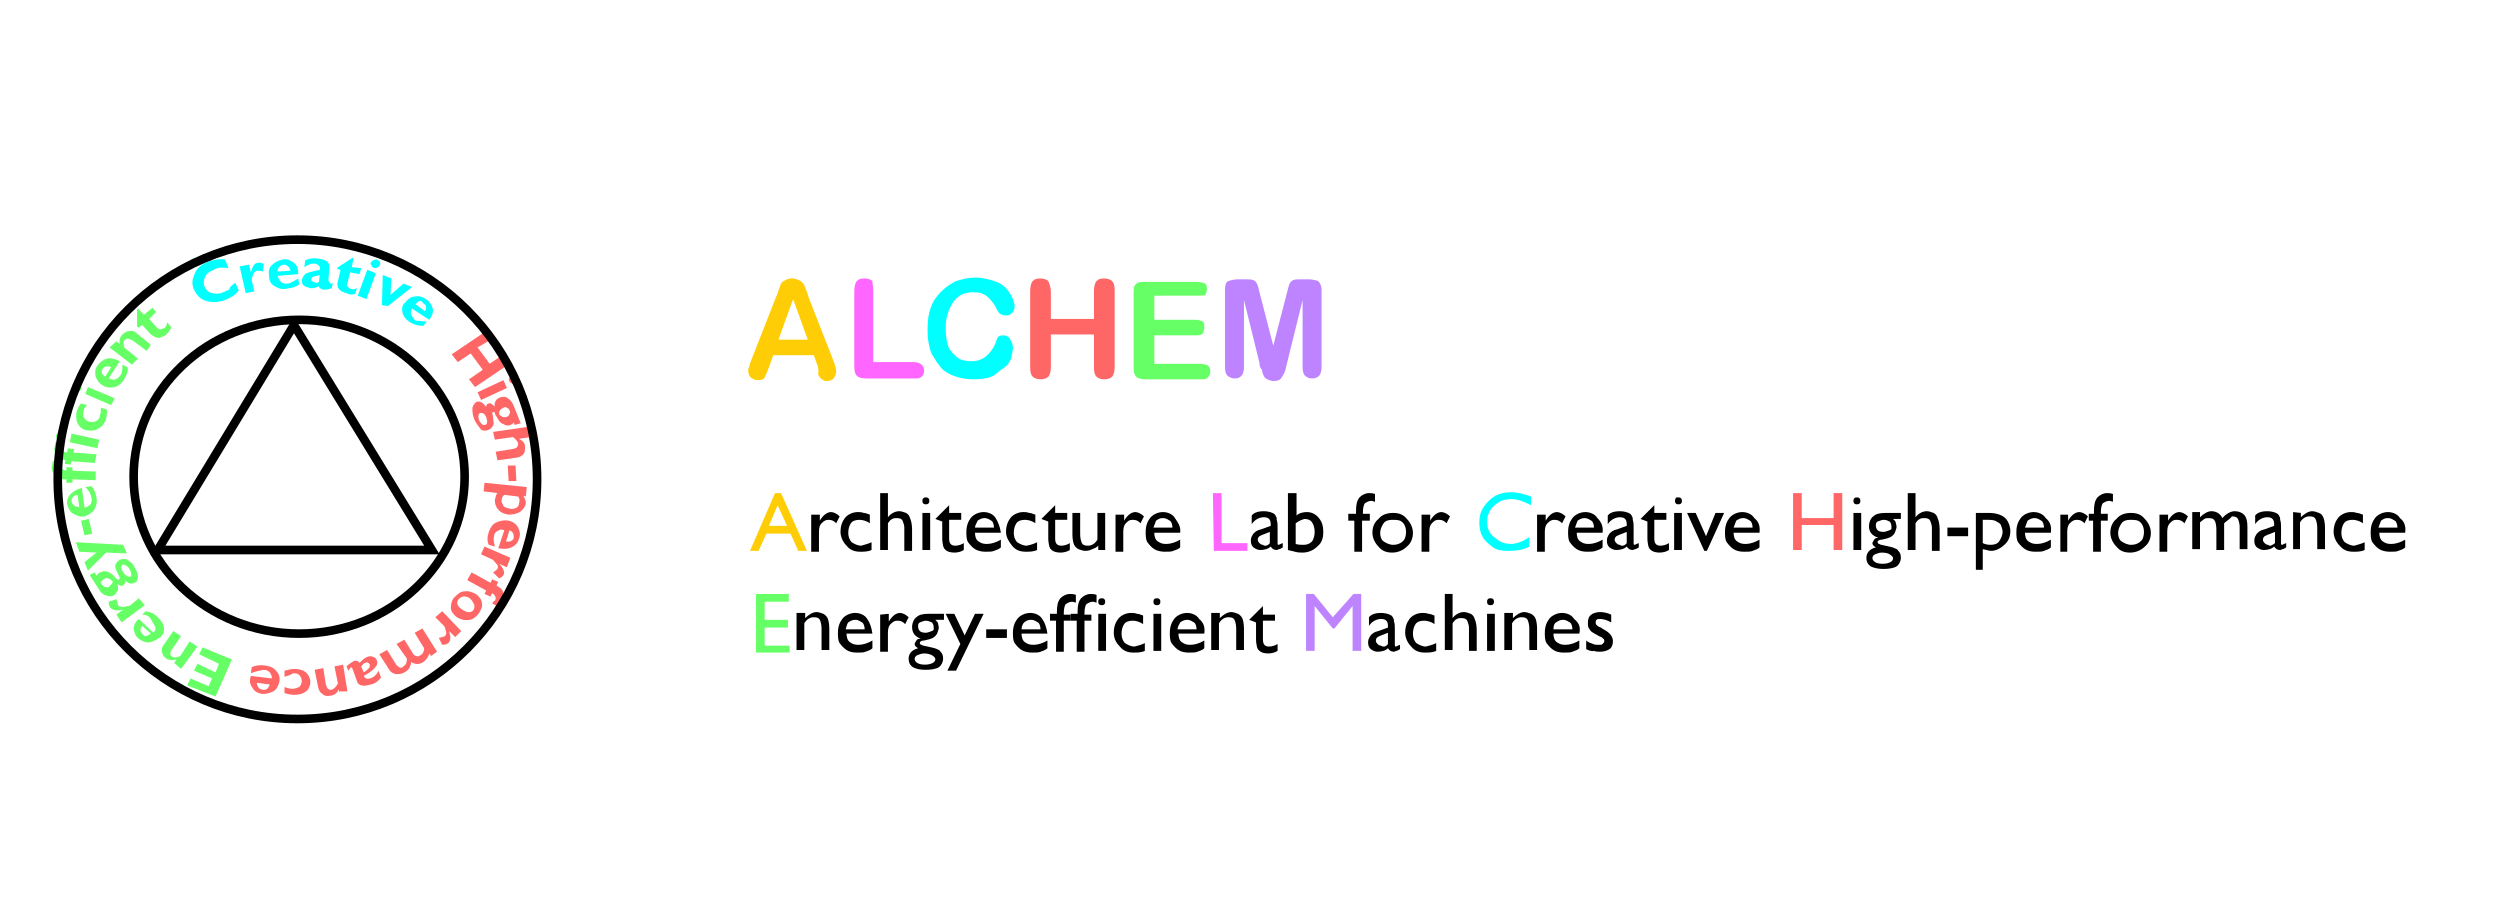 <?xml version="1.0" encoding="utf-8"?>
<!-- Generator: Adobe Illustrator 22.0.1, SVG Export Plug-In . SVG Version: 6.00 Build 0)  -->
<svg version="1.1" id="Layer_1" xmlns="http://www.w3.org/2000/svg" xmlns:xlink="http://www.w3.org/1999/xlink" x="0px" y="0px"
	 viewBox="0 0 290 105" style="enable-background:new 0 0 290 105;" xml:space="preserve">
<style type="text/css">
	.st0{fill:none;}
	.st1{fill:#FFCD05;}
	.st2{fill:#FF66FF;}
	.st3{fill:#00FFFF;}
	.st4{fill:#FF6666;}
	.st5{fill:#66FF66;}
	.st6{fill:#BE84FF;}
	.st7{fill:black;}
	.st8{fill:none;stroke:black;stroke-miterlimit:10;}
</style>
<g>
	<rect x="86.3" y="32.4" class="st0" width="139" height="13.5"/>
	<path class="st1" d="M94.9,42.6l-0.5-1.4h-4.7l-0.5,1.4c-0.2,0.5-0.4,1-0.5,1.2s-0.4,0.3-0.8,0.3c-0.3,0-0.5-0.1-0.8-0.3
		c-0.2-0.2-0.3-0.4-0.3-0.8c0-0.1,0-0.3,0.1-0.4c0-0.2,0.1-0.4,0.2-0.7l2.9-7.4c0.1-0.2,0.2-0.4,0.3-0.8c0.1-0.3,0.2-0.5,0.3-0.8
		c0.1-0.2,0.3-0.3,0.5-0.4c0.2-0.1,0.4-0.2,0.8-0.2c0.3,0,0.5,0.1,0.8,0.2c0.2,0.1,0.4,0.3,0.5,0.4c0.1,0.2,0.2,0.4,0.3,0.7
		c0.1,0.2,0.2,0.5,0.3,0.9l2.9,7.4c0.2,0.5,0.3,1,0.3,1.2s-0.1,0.5-0.3,0.8c-0.2,0.2-0.4,0.3-0.8,0.3c-0.2,0-0.3,0-0.4-0.1
		s-0.2-0.1-0.3-0.2c-0.1-0.1-0.2-0.3-0.3-0.5C95,43,94.9,42.8,94.9,42.6z M90.3,39.4h3.4L92,34.7L90.3,39.4z"/>
	<path class="st2" d="M101.3,33.8V42h4.7c0.3,0,0.7,0.1,0.9,0.3c0.2,0.2,0.3,0.4,0.3,0.7s-0.1,0.5-0.3,0.7c-0.2,0.2-0.4,0.2-0.9,0.2
		h-5.5c-0.5,0-0.9-0.1-1.1-0.3s-0.3-0.5-0.3-1.1v-8.8c0-0.4,0.1-0.9,0.3-1.1c0.2-0.2,0.4-0.3,0.9-0.3c0.3,0,0.7,0.1,0.9,0.3
		C101.2,32.9,101.3,33.3,101.3,33.8z"/>
	<path class="st3" d="M117.5,40.3c0,0.3-0.1,0.8-0.2,1.2s-0.4,0.9-0.9,1.2s-0.9,0.8-1.4,1s-1.3,0.3-2.1,0.3c-0.7,0-1.2-0.1-1.6-0.2
		c-0.4-0.1-1-0.3-1.3-0.5c-0.4-0.2-0.8-0.5-1.1-1c-0.3-0.3-0.5-0.8-0.8-1.2c-0.2-0.4-0.3-0.9-0.4-1.4s-0.1-1.1-0.1-1.6
		c0-0.9,0.1-1.7,0.4-2.5s0.7-1.3,1.2-1.8s1.1-0.9,1.7-1.2c0.7-0.2,1.4-0.4,2.2-0.4c0.9,0,1.7,0.2,2.5,0.5s1.3,0.9,1.6,1.4
		c0.3,0.5,0.5,1.1,0.5,1.5c0,0.2-0.1,0.5-0.3,0.7c-0.2,0.2-0.4,0.3-0.7,0.3c-0.3,0-0.5-0.1-0.7-0.2c-0.1-0.1-0.3-0.3-0.5-0.8
		c-0.3-0.5-0.7-1-1.1-1.3s-0.9-0.4-1.5-0.4c-1,0-1.7,0.3-2.3,1.1c-0.5,0.8-0.9,1.7-0.9,3c0,0.9,0.1,1.6,0.3,2.2
		c0.2,0.5,0.7,1,1.1,1.3s1,0.4,1.6,0.4c0.7,0,1.2-0.2,1.6-0.5s0.8-0.8,1.1-1.4c0.1-0.3,0.2-0.5,0.3-0.8c0.1-0.2,0.3-0.3,0.7-0.3
		c0.3,0,0.5,0.1,0.7,0.3C117.4,39.8,117.5,40,117.5,40.3z"/>
	<path class="st4" d="M121.9,33.8V37h5v-3.3c0-0.4,0.1-0.9,0.3-1.1c0.2-0.2,0.4-0.3,0.9-0.3c0.3,0,0.7,0.1,0.9,0.3s0.3,0.5,0.3,1.1
		v8.9c0,0.4-0.1,0.9-0.3,1.1c-0.2,0.2-0.5,0.3-0.9,0.3s-0.7-0.1-0.9-0.3s-0.3-0.5-0.3-1.1v-3.8h-5v3.8c0,0.4-0.1,0.9-0.3,1.1
		c-0.2,0.2-0.5,0.3-0.9,0.3c-0.3,0-0.7-0.1-0.9-0.3s-0.3-0.5-0.3-1.1v-8.9c0-0.4,0.1-0.9,0.3-1.1c0.2-0.2,0.4-0.3,0.9-0.3
		c0.3,0,0.7,0.1,0.9,0.3C121.7,32.9,121.9,33.3,121.9,33.8z"/>
	<path class="st5" d="M139.1,34.3h-5.2v2.8h4.8c0.3,0,0.7,0.1,0.8,0.2c0.2,0.1,0.2,0.3,0.2,0.7s-0.1,0.4-0.2,0.7
		c-0.2,0.2-0.4,0.2-0.8,0.2h-4.8v3.3h5.3c0.3,0,0.7,0.1,0.9,0.2c0.2,0.1,0.3,0.4,0.3,0.7s-0.1,0.4-0.3,0.7c-0.2,0.2-0.4,0.2-0.9,0.2
		h-6.3c-0.5,0-0.9-0.1-1.1-0.3c-0.2-0.2-0.3-0.5-0.3-1.1V34c0-0.3,0-0.7,0.1-0.8c0.1-0.2,0.2-0.3,0.4-0.4c0.2-0.1,0.4-0.1,0.8-0.1
		h6.1c0.3,0,0.7,0.1,0.9,0.2c0.2,0.2,0.2,0.3,0.2,0.7c0,0.2-0.1,0.4-0.2,0.7C139.8,34.2,139.5,34.3,139.1,34.3z"/>
	<path class="st6" d="M146.1,42.1l-1.8-7.3v7.8c0,0.4-0.1,0.8-0.3,1s-0.4,0.3-0.8,0.3c-0.3,0-0.5-0.1-0.8-0.3
		c-0.2-0.2-0.3-0.5-0.3-1v-9c0-0.5,0.1-0.9,0.4-1c0.3-0.1,0.7-0.2,1.1-0.2h0.8c0.4,0,0.8,0,1,0.1s0.3,0.2,0.4,0.4
		c0.1,0.2,0.2,0.5,0.3,1l1.6,6.2l1.6-6.2c0.1-0.4,0.2-0.8,0.3-1s0.2-0.3,0.4-0.4c0.2-0.1,0.5-0.1,1-0.1h0.8c0.4,0,0.8,0.1,1.1,0.2
		c0.2,0.2,0.4,0.5,0.4,1v9c0,0.4-0.1,0.8-0.3,1s-0.4,0.3-0.8,0.3s-0.5-0.1-0.8-0.3c-0.2-0.2-0.3-0.5-0.3-1v-7.8l-1.8,7.3
		c-0.1,0.4-0.2,0.9-0.3,1.1c-0.1,0.2-0.2,0.4-0.4,0.7c-0.2,0.2-0.4,0.3-0.9,0.3c-0.2,0-0.5-0.1-0.7-0.2c-0.2-0.1-0.3-0.2-0.4-0.4
		c-0.1-0.2-0.2-0.4-0.2-0.7C146.2,42.7,146.1,42.5,146.1,42.1z"/>
</g>
<g>
	<path class="st1" d="M89.9,57.2h0.7l3,6.7h-1l-0.9-2h-2.8l-0.9,2h-1L89.9,57.2z M91.3,61l-1.1-2.4l-1,2.4H91.3z"/>
	<path class="st7" d="M95.1,59.5v1v-0.1c0.4-0.7,0.9-1,1.3-1c0.3,0,0.7,0.2,1,0.5L97,60.7c-0.3-0.3-0.5-0.4-0.9-0.4
		c-0.3,0-0.5,0.1-0.8,0.4c-0.2,0.2-0.3,0.5-0.3,1V64h-0.9v-4.3h1C95.1,59.7,95.1,59.5,95.1,59.5z"/>
	<path class="st7" d="M101.1,62.9v0.9c-0.4,0.2-0.9,0.2-1.3,0.2c-0.7,0-1.2-0.2-1.6-0.7c-0.4-0.4-0.7-1-0.7-1.6
		c0-0.7,0.2-1.2,0.5-1.6c0.3-0.4,0.9-0.7,1.5-0.7c0.2,0,0.4,0,0.7,0.1c0.2,0,0.4,0.1,0.7,0.2v1c-0.4-0.3-0.9-0.4-1.2-0.4
		c-0.4,0-0.8,0.1-1,0.4s-0.3,0.7-0.3,1.1s0.1,0.8,0.4,1.1c0.3,0.2,0.7,0.4,1.1,0.4C100.2,63.2,100.7,63.1,101.1,62.9z"/>
	<path class="st7" d="M102.1,57.2h0.9V60c0.3-0.4,0.8-0.7,1.3-0.7c0.3,0,0.5,0.1,0.8,0.2c0.2,0.1,0.4,0.3,0.5,0.7
		c0.1,0.2,0.2,0.7,0.2,1.2v2.5h-0.9v-2.7c0-0.3-0.1-0.5-0.2-0.8c-0.1-0.2-0.3-0.3-0.7-0.3c-0.2,0-0.3,0-0.5,0.1s-0.3,0.2-0.5,0.5
		v3.1h-0.9C102.1,63.8,102.1,57.2,102.1,57.2z"/>
	<path class="st7" d="M107.4,57.7c0.1,0,0.2,0,0.3,0.1c0.1,0.1,0.1,0.2,0.1,0.3s0,0.2-0.1,0.3s-0.2,0.1-0.3,0.1
		c-0.1,0-0.2,0-0.3-0.1c-0.1-0.1-0.1-0.2-0.1-0.3s0-0.2,0.1-0.3S107.3,57.7,107.4,57.7z M107,59.5h0.9v4.3H107V59.5z"/>
	<path class="st7" d="M108.5,60.2l1.6-1.6v0.9h1.4v0.8h-1.4v2.2c0,0.5,0.2,0.8,0.7,0.8c0.3,0,0.7-0.1,1-0.3v0.8
		c-0.3,0.2-0.7,0.3-1.1,0.3s-0.8-0.1-1-0.3c-0.1-0.1-0.1-0.1-0.2-0.2c0-0.1-0.1-0.2-0.1-0.3s-0.1-0.4-0.1-0.8v-2L108.5,60.2
		L108.5,60.2z"/>
	<path class="st7" d="M116.1,61.8h-3c0,0.4,0.1,0.8,0.4,1s0.5,0.3,1,0.3s1.1-0.2,1.6-0.5v0.9c-0.2,0.2-0.5,0.3-0.8,0.4
		c-0.2,0.1-0.5,0.1-1,0.1c-0.4,0-0.9-0.1-1.2-0.3c-0.3-0.2-0.5-0.4-0.8-0.8c-0.2-0.3-0.2-0.8-0.2-1.2c0-0.7,0.2-1.2,0.5-1.6
		s0.9-0.7,1.5-0.7c0.5,0,1.1,0.2,1.4,0.7S116,61.1,116.1,61.8L116.1,61.8L116.1,61.8z M113.1,61.2h2.2c0-0.3-0.1-0.7-0.3-0.8
		c-0.2-0.1-0.4-0.3-0.8-0.3c-0.3,0-0.5,0.1-0.8,0.3C113.3,60.7,113.1,60.9,113.1,61.2z"/>
	<path class="st7" d="M120.3,62.9v0.9c-0.4,0.2-0.9,0.2-1.3,0.2c-0.7,0-1.2-0.2-1.6-0.7s-0.7-1-0.7-1.6c0-0.7,0.2-1.2,0.5-1.6
		c0.3-0.4,0.9-0.7,1.5-0.7c0.2,0,0.4,0,0.7,0.1c0.2,0,0.4,0.1,0.7,0.2v1c-0.4-0.3-0.9-0.4-1.2-0.4c-0.4,0-0.8,0.1-1,0.4
		s-0.3,0.7-0.3,1.1s0.1,0.8,0.4,1.1c0.3,0.2,0.7,0.4,1.1,0.4C119.6,63.2,119.9,63.1,120.3,62.9z"/>
	<path class="st7" d="M120.8,60.2l1.6-1.6v0.9h1.4v0.8h-1.4v2.2c0,0.5,0.2,0.8,0.7,0.8c0.3,0,0.7-0.1,1-0.3v0.8
		c-0.3,0.2-0.7,0.3-1.1,0.3s-0.8-0.1-1-0.3c-0.1-0.1-0.1-0.1-0.2-0.2c0-0.1-0.1-0.2-0.1-0.3s-0.1-0.4-0.1-0.8v-2L120.8,60.2
		L120.8,60.2z"/>
	<path class="st7" d="M127.4,63.8v-0.5c-0.2,0.2-0.4,0.3-0.7,0.4c-0.2,0.1-0.4,0.2-0.8,0.2c-0.3,0-0.5-0.1-0.8-0.2
		c-0.2-0.1-0.4-0.3-0.5-0.5s-0.2-0.7-0.2-1.2v-2.5h0.9V62c0,0.4,0.1,0.8,0.2,1s0.3,0.3,0.7,0.3s0.8-0.2,1.1-0.7v-3.1h0.9v4.3H127.4z
		"/>
	<path class="st7" d="M130.4,59.5v1v-0.1c0.4-0.7,0.9-1,1.3-1c0.3,0,0.7,0.2,1,0.5l-0.4,0.8c-0.3-0.3-0.5-0.4-0.9-0.4
		s-0.5,0.1-0.8,0.4c-0.2,0.2-0.3,0.5-0.3,1V64h-0.9v-4.3h1L130.4,59.5L130.4,59.5z"/>
	<path class="st7" d="M136.9,61.8h-3c0,0.4,0.1,0.8,0.4,1c0.3,0.2,0.5,0.3,1,0.3s1.1-0.2,1.6-0.5v0.9c-0.2,0.2-0.5,0.3-0.8,0.4
		c-0.2,0.1-0.5,0.1-1,0.1c-0.4,0-0.9-0.1-1.2-0.3s-0.5-0.4-0.8-0.8c-0.2-0.3-0.2-0.8-0.2-1.2c0-0.7,0.2-1.2,0.5-1.6s0.9-0.7,1.5-0.7
		c0.5,0,1.1,0.2,1.4,0.7S137,61,136.9,61.8L136.9,61.8L136.9,61.8z M133.8,61.2h2.2c0-0.3-0.1-0.7-0.3-0.8s-0.4-0.3-0.8-0.3
		s-0.5,0.1-0.8,0.3C134,60.7,133.9,60.9,133.8,61.2z"/>
	<path class="st2" d="M140.7,57.2h1V63h3v0.9h-3.9L140.7,57.2L140.7,57.2z"/>
	<path class="st7" d="M148.2,61.2V63c0,0.1,0,0.2,0.1,0.2s0.2-0.1,0.5-0.2v0.5c-0.2,0.1-0.3,0.2-0.4,0.2s-0.2,0.1-0.3,0.1
		c-0.3,0-0.5-0.1-0.7-0.4c-0.3,0.3-0.8,0.4-1.2,0.4c-0.3,0-0.5-0.1-0.8-0.3c-0.2-0.2-0.3-0.4-0.3-0.8c0-0.3,0.1-0.5,0.3-0.8
		c0.2-0.2,0.4-0.4,0.9-0.5l1.1-0.4v-0.2c0-0.5-0.2-0.8-0.8-0.8c-0.4,0-1,0.2-1.4,0.8v-1c0.3-0.4,0.9-0.5,1.4-0.5
		c0.4,0,0.9,0.1,1.2,0.3c0.1,0.1,0.2,0.2,0.2,0.3c0.1,0.1,0.1,0.2,0.1,0.4C148.2,60.6,148.2,60.9,148.2,61.2z M147.3,63v-1.3
		l-0.5,0.2c-0.3,0.1-0.5,0.2-0.7,0.3c-0.1,0.1-0.2,0.2-0.2,0.4s0.1,0.3,0.2,0.4s0.2,0.2,0.4,0.2C146.7,63.4,147.1,63.3,147.3,63z"/>
	<path class="st7" d="M149.5,57.2h0.9v2.6c0.3-0.3,0.8-0.4,1.2-0.4c0.5,0,1,0.2,1.4,0.7s0.5,1,0.5,1.6c0,0.8-0.2,1.3-0.7,1.7
		c-0.4,0.4-1,0.7-1.7,0.7c-0.3,0-0.5,0-0.9-0.1c-0.3-0.1-0.5-0.1-0.8-0.2v-6.6H149.5z M150.3,60.7v2.4c0.3,0.1,0.7,0.1,0.9,0.1
		c0.4,0,0.7-0.1,1-0.4c0.2-0.3,0.3-0.7,0.3-1.1s-0.1-0.8-0.3-1.1s-0.5-0.4-0.9-0.4C151,60.3,150.7,60.4,150.3,60.7z"/>
	<path class="st7" d="M157.3,59.5v-0.2c0-0.8,0.1-1.2,0.4-1.6c0.3-0.3,0.7-0.5,1.1-0.5c0.2,0,0.4,0,0.7,0.1v0.9
		c-0.1,0-0.3-0.1-0.4-0.1c-0.3,0-0.5,0.1-0.8,0.3c-0.1,0.2-0.2,0.5-0.2,1v0.2h0.8v0.8H158V64h-0.9v-3.6h-0.7v-0.8h0.9V59.5z"/>
	<path class="st7" d="M161.6,59.5c0.7,0,1.2,0.2,1.6,0.7c0.4,0.4,0.7,1,0.7,1.6s-0.2,1.2-0.7,1.6c-0.4,0.4-1,0.7-1.7,0.7
		s-1.2-0.2-1.6-0.7c-0.4-0.4-0.7-1-0.7-1.6s0.2-1.2,0.7-1.6C160.3,59.7,160.9,59.5,161.6,59.5z M161.5,60.3c-0.4,0-0.8,0.1-1,0.4
		c-0.2,0.3-0.4,0.7-0.4,1.1s0.1,0.8,0.4,1c0.3,0.2,0.7,0.4,1.1,0.4c0.4,0,0.8-0.1,1.1-0.4c0.3-0.2,0.4-0.7,0.4-1.1s-0.1-0.8-0.4-1.1
		C162.4,60.3,162,60.3,161.5,60.3z"/>
	<path class="st7" d="M165.9,59.5v1v-0.1c0.4-0.7,0.9-1,1.3-1c0.3,0,0.7,0.2,1,0.5l-0.4,0.8c-0.3-0.3-0.5-0.4-0.9-0.4
		s-0.5,0.1-0.8,0.4c-0.2,0.2-0.3,0.5-0.3,1V64h-0.9v-4.3h1L165.9,59.5L165.9,59.5z"/>
	<path class="st3" d="M177.4,62.3v1.1c-0.7,0.4-1.5,0.5-2.4,0.5c-0.8,0-1.4-0.1-1.8-0.4s-1-0.8-1.2-1.2c-0.3-0.5-0.4-1.1-0.4-1.7
		c0-1,0.3-1.7,1.1-2.5c0.7-0.7,1.5-1,2.6-1c0.7,0,1.5,0.2,2.3,0.5v1c-0.8-0.4-1.5-0.7-2.3-0.7s-1.4,0.2-2,0.8
		c-0.5,0.4-0.8,1.1-0.8,1.8s0.2,1.3,0.8,1.8s1.1,0.8,2,0.8C175.7,63.1,176.6,62.9,177.4,62.3z"/>
	<path class="st7" d="M179.3,59.5v1v-0.1c0.4-0.7,0.9-1,1.3-1c0.3,0,0.7,0.2,1,0.5l-0.4,0.8c-0.3-0.3-0.5-0.4-0.9-0.4
		c-0.3,0-0.5,0.1-0.8,0.4c-0.2,0.2-0.3,0.5-0.3,1V64h-0.9v-4.3h1L179.3,59.5L179.3,59.5z"/>
	<path class="st7" d="M185.9,61.8h-3c0,0.4,0.1,0.8,0.4,1c0.3,0.2,0.5,0.3,1,0.3s1.1-0.2,1.6-0.5v0.9c-0.2,0.2-0.5,0.3-0.8,0.4
		c-0.3,0.1-0.5,0.1-1,0.1s-0.9-0.1-1.2-0.3s-0.5-0.4-0.8-0.8c-0.2-0.3-0.2-0.8-0.2-1.2c0-0.7,0.2-1.2,0.5-1.6
		c0.3-0.4,0.9-0.7,1.5-0.7c0.5,0,1.1,0.2,1.4,0.7C185.7,60.5,186,61,185.9,61.8L185.9,61.8L185.9,61.8z M182.7,61.2h2.2
		c0-0.3-0.1-0.7-0.3-0.8s-0.4-0.3-0.8-0.3c-0.3,0-0.5,0.1-0.8,0.3C182.9,60.7,182.8,60.9,182.7,61.2z"/>
	<path class="st7" d="M189.5,61.2V63c0,0.1,0,0.2,0.1,0.2s0.2-0.1,0.5-0.2v0.5c-0.2,0.1-0.3,0.2-0.4,0.2c-0.1,0-0.2,0.1-0.3,0.1
		c-0.3,0-0.5-0.1-0.7-0.4c-0.3,0.3-0.8,0.4-1.2,0.4c-0.3,0-0.5-0.1-0.8-0.3c-0.2-0.2-0.3-0.4-0.3-0.8c0-0.3,0.1-0.5,0.3-0.8
		c0.2-0.2,0.4-0.4,0.9-0.5l1.1-0.4v-0.2c0-0.5-0.2-0.8-0.8-0.8c-0.4,0-1,0.2-1.4,0.8v-1c0.3-0.4,0.9-0.5,1.4-0.5
		c0.4,0,0.9,0.1,1.2,0.3c0.1,0.1,0.2,0.2,0.2,0.3c0.1,0.1,0.1,0.2,0.1,0.4C189.5,60.6,189.5,60.9,189.5,61.2z M188.7,63v-1.3
		l-0.5,0.2c-0.3,0.1-0.5,0.2-0.7,0.3c-0.1,0.1-0.2,0.2-0.2,0.4s0.1,0.3,0.2,0.4s0.2,0.2,0.4,0.2C188.1,63.4,188.5,63.3,188.7,63z"/>
	<path class="st7" d="M190.3,60.2l1.6-1.6v0.9h1.4v0.8h-1.4v2.2c0,0.5,0.2,0.8,0.7,0.8c0.3,0,0.7-0.1,1-0.3v0.8
		c-0.3,0.2-0.7,0.3-1.1,0.3s-0.8-0.1-1-0.3c-0.1-0.1-0.1-0.1-0.2-0.2c0-0.1-0.1-0.2-0.1-0.3s-0.1-0.4-0.1-0.8v-2L190.3,60.2
		L190.3,60.2z"/>
	<path class="st7" d="M194.7,57.7c0.1,0,0.2,0,0.3,0.1s0.1,0.2,0.1,0.3s0,0.2-0.1,0.3s-0.2,0.1-0.3,0.1s-0.2,0-0.3-0.1
		s-0.1-0.2-0.1-0.3s0-0.2,0.1-0.3C194.3,57.7,194.5,57.7,194.7,57.7z M194.2,59.5h0.9v4.3h-0.9V59.5z"/>
	<path class="st7" d="M199,59.5h1l-2,4.4h-0.3l-2-4.4h1l1.2,2.7L199,59.5z"/>
	<path class="st7" d="M204.1,61.8h-3c0,0.4,0.1,0.8,0.4,1c0.3,0.2,0.5,0.3,1,0.3s1.1-0.2,1.6-0.5v0.9c-0.2,0.2-0.5,0.3-0.8,0.4
		c-0.2,0.1-0.5,0.1-1,0.1s-0.9-0.1-1.2-0.3s-0.5-0.4-0.8-0.8c-0.2-0.3-0.2-0.8-0.2-1.2c0-0.7,0.2-1.2,0.5-1.6s0.9-0.7,1.5-0.7
		c0.5,0,1.1,0.2,1.4,0.7C204,60.5,204.2,61,204.1,61.8L204.1,61.8L204.1,61.8z M201.1,61.2h2.2c0-0.3-0.1-0.7-0.3-0.8
		s-0.4-0.3-0.8-0.3c-0.3,0-0.5,0.1-0.8,0.3C201.3,60.7,201.2,60.9,201.1,61.2z"/>
	<path class="st4" d="M212.7,57.2h1v6.6h-1v-2.9H209v2.9h-1v-6.6h1v2.9h3.7V57.2z"/>
	<path class="st7" d="M215.4,57.7c0.1,0,0.2,0,0.3,0.1s0.1,0.2,0.1,0.3s0,0.2-0.1,0.3s-0.2,0.1-0.3,0.1s-0.2,0-0.3-0.1
		s-0.1-0.2-0.1-0.3s0-0.2,0.1-0.3S215.3,57.7,215.4,57.7z M215,59.5h0.9v4.3H215V59.5z"/>
	<path class="st7" d="M216.8,61c0-0.4,0.2-0.9,0.5-1.1c0.3-0.3,0.8-0.4,1.4-0.4h1.8v0.7h-0.9c0.2,0.2,0.3,0.3,0.3,0.4
		c0,0.1,0.1,0.3,0.1,0.5s-0.1,0.4-0.2,0.7c-0.1,0.2-0.3,0.4-0.5,0.5s-0.5,0.2-1,0.3c-0.3,0-0.5,0.1-0.5,0.3c0,0.1,0.1,0.2,0.2,0.2
		c0.1,0.1,0.3,0.1,0.7,0.2c0.5,0.1,0.9,0.2,1.1,0.3c0.2,0.1,0.3,0.1,0.4,0.3c0.2,0.2,0.3,0.4,0.3,0.8s-0.2,0.8-0.5,1
		s-0.9,0.3-1.5,0.3s-1.1-0.1-1.5-0.3c-0.3-0.2-0.5-0.5-0.5-1s0.3-1,1.1-1.2c-0.3-0.2-0.4-0.3-0.4-0.5c0-0.1,0.1-0.2,0.2-0.4
		c0.1-0.2,0.3-0.2,0.5-0.2C217.1,62.1,216.8,61.7,216.8,61z M218.3,64.1c-0.3,0-0.5,0.1-0.8,0.2c-0.2,0.1-0.3,0.3-0.3,0.4
		c0,0.4,0.4,0.7,1.2,0.7c0.4,0,0.7-0.1,0.9-0.2s0.3-0.3,0.3-0.4c0-0.2-0.1-0.3-0.4-0.5C219.1,64.2,218.7,64.1,218.3,64.1z
		 M218.5,60.3c-0.2,0-0.4,0.1-0.7,0.2c-0.2,0.1-0.2,0.3-0.2,0.5s0.1,0.4,0.2,0.5s0.3,0.2,0.7,0.2c0.2,0,0.4-0.1,0.7-0.2
		s0.2-0.3,0.2-0.5s-0.1-0.4-0.2-0.5C219,60.4,218.8,60.3,218.5,60.3z"/>
	<path class="st7" d="M221.3,57.2h0.9V60c0.3-0.4,0.8-0.7,1.3-0.7c0.3,0,0.5,0.1,0.8,0.2c0.2,0.1,0.4,0.3,0.5,0.7
		c0.1,0.2,0.2,0.7,0.2,1.2v2.5h-0.9v-2.7c0-0.3-0.1-0.5-0.2-0.8c-0.1-0.2-0.3-0.3-0.7-0.3c-0.2,0-0.3,0-0.5,0.1s-0.3,0.2-0.5,0.5
		v3.1h-0.9L221.3,57.2L221.3,57.2z"/>
	<path class="st7" d="M225.9,61.2h2.4v1h-2.4V61.2z"/>
	<path class="st7" d="M229.2,66.1v-6.6h1.5c0.8,0,1.4,0.2,1.8,0.5c0.4,0.3,0.7,1,0.7,1.6s-0.2,1.2-0.7,1.6c-0.4,0.4-1,0.7-1.5,0.7
		c-0.3,0-0.5-0.1-1-0.2v2.4H229.2z M230.7,60.3H230V63c0.2,0.1,0.5,0.2,0.9,0.2s0.8-0.1,1-0.4s0.4-0.7,0.4-1.1
		c0-0.3-0.1-0.5-0.2-0.8c-0.1-0.2-0.3-0.3-0.5-0.4C231.5,60.4,231.2,60.3,230.7,60.3z"/>
	<path class="st7" d="M237.9,61.8h-3c0,0.4,0.1,0.8,0.4,1c0.3,0.2,0.5,0.3,1,0.3s1.1-0.2,1.6-0.5v0.9c-0.2,0.2-0.5,0.3-0.8,0.4
		c-0.2,0.1-0.5,0.1-1,0.1s-0.9-0.1-1.2-0.3s-0.5-0.4-0.8-0.8c-0.2-0.3-0.2-0.8-0.2-1.2c0-0.7,0.2-1.2,0.5-1.6
		c0.3-0.4,0.9-0.7,1.5-0.7c0.5,0,1.1,0.2,1.4,0.7C237.8,60.5,238,61,237.9,61.8L237.9,61.8L237.9,61.8z M234.9,61.2h2.2
		c0-0.3-0.1-0.7-0.3-0.8s-0.4-0.3-0.8-0.3c-0.3,0-0.5,0.1-0.8,0.3C235.1,60.7,235,60.9,234.9,61.2z"/>
	<path class="st7" d="M239.9,59.5v1v-0.1c0.4-0.7,0.9-1,1.3-1c0.3,0,0.7,0.2,1,0.5l-0.4,0.8c-0.3-0.3-0.5-0.4-0.9-0.4
		c-0.3,0-0.5,0.1-0.8,0.4c-0.2,0.2-0.3,0.5-0.3,1V64H239v-4.3h0.9V59.5z"/>
	<path class="st7" d="M242.9,59.5v-0.2c0-0.8,0.1-1.2,0.4-1.6c0.3-0.3,0.7-0.5,1.1-0.5c0.2,0,0.4,0,0.7,0.1v0.9
		c-0.1,0-0.3-0.1-0.4-0.1c-0.3,0-0.5,0.1-0.8,0.3c-0.1,0.2-0.2,0.5-0.2,1v0.2h0.8v0.8h-0.8V64h-0.9v-3.6h-0.5v-0.8h0.6L242.9,59.5
		L242.9,59.5z"/>
	<path class="st7" d="M247.2,59.5c0.7,0,1.2,0.2,1.6,0.7c0.4,0.4,0.7,1,0.7,1.6s-0.2,1.2-0.7,1.6c-0.4,0.4-1,0.7-1.7,0.7
		s-1.2-0.2-1.6-0.7c-0.4-0.4-0.7-1-0.7-1.6s0.2-1.2,0.7-1.6C245.9,59.7,246.5,59.5,247.2,59.5z M247.1,60.3c-0.4,0-0.8,0.1-1,0.4
		c-0.2,0.3-0.4,0.7-0.4,1.1s0.1,0.8,0.4,1c0.3,0.2,0.7,0.4,1.1,0.4c0.4,0,0.8-0.1,1.1-0.4c0.3-0.2,0.4-0.7,0.4-1.1s-0.1-0.8-0.4-1.1
		C248,60.3,247.6,60.3,247.1,60.3z"/>
	<path class="st7" d="M251.5,59.5v1v-0.1c0.4-0.7,0.9-1,1.3-1c0.3,0,0.7,0.2,1,0.5l-0.4,0.8c-0.3-0.3-0.5-0.4-0.9-0.4
		s-0.5,0.1-0.8,0.4c-0.2,0.2-0.3,0.5-0.3,1V64h-0.9v-4.3h1L251.5,59.5L251.5,59.5z"/>
	<path class="st7" d="M258,60.7v3.1h-0.9v-2.4c0-0.4-0.1-0.9-0.2-1c-0.1-0.2-0.3-0.3-0.7-0.3c-0.2,0-0.3,0-0.5,0.1
		c-0.1,0.1-0.3,0.2-0.5,0.4v3.1h-0.9v-4.3h0.9V60c0.4-0.4,0.9-0.7,1.3-0.7c0.5,0,1,0.2,1.3,0.8c0.4-0.5,1-0.8,1.4-0.8
		s0.8,0.1,1.1,0.4c0.3,0.3,0.4,0.8,0.4,1.4v2.6h-0.9v-2.6c0-0.3-0.1-0.7-0.2-0.9s-0.3-0.3-0.7-0.3C258.7,60.2,258.3,60.4,258,60.7z"
		/>
	<path class="st7" d="M264.6,61.2V63c0,0.1,0,0.2,0.1,0.2s0.2-0.1,0.5-0.2v0.5c-0.2,0.1-0.3,0.2-0.4,0.2s-0.2,0.1-0.3,0.1
		c-0.3,0-0.5-0.1-0.7-0.4c-0.3,0.3-0.8,0.4-1.2,0.4c-0.3,0-0.5-0.1-0.8-0.3c-0.2-0.2-0.3-0.4-0.3-0.8c0-0.3,0.1-0.5,0.3-0.8
		c0.2-0.2,0.4-0.4,0.9-0.5l1.1-0.4v-0.2c0-0.5-0.2-0.8-0.8-0.8c-0.4,0-1,0.2-1.4,0.8v-1c0.3-0.4,0.9-0.5,1.4-0.5
		c0.4,0,0.9,0.1,1.2,0.3c0.1,0.1,0.2,0.2,0.2,0.3c0.1,0.1,0.1,0.2,0.1,0.4C264.6,60.6,264.6,60.9,264.6,61.2z M263.9,63v-1.3
		l-0.5,0.2c-0.3,0.1-0.5,0.2-0.7,0.3c-0.1,0.1-0.2,0.2-0.2,0.4s0.1,0.3,0.2,0.4s0.2,0.2,0.4,0.2C263.3,63.4,263.5,63.3,263.9,63z"/>
	<path class="st7" d="M266.9,59.5V60c0.4-0.4,0.9-0.7,1.3-0.7c0.3,0,0.5,0.1,0.8,0.2s0.4,0.3,0.5,0.5s0.2,0.7,0.2,1.2v2.5h-0.9v-2.5
		c0-0.4-0.1-0.8-0.2-1s-0.3-0.3-0.7-0.3c-0.4,0-0.8,0.2-1.1,0.7v3.1H266v-4.3L266.9,59.5L266.9,59.5z"/>
	<path class="st7" d="M274.3,62.9v0.9c-0.4,0.2-0.9,0.2-1.3,0.2c-0.7,0-1.2-0.2-1.6-0.7c-0.4-0.4-0.7-1-0.7-1.6
		c0-0.7,0.2-1.2,0.5-1.6c0.3-0.4,0.9-0.7,1.5-0.7c0.2,0,0.4,0,0.7,0.1c0.2,0,0.4,0.1,0.7,0.2v1c-0.4-0.3-0.9-0.4-1.2-0.4
		c-0.4,0-0.8,0.1-1,0.4s-0.3,0.7-0.3,1.1s0.1,0.8,0.4,1.1c0.3,0.2,0.7,0.4,1.1,0.4C273.4,63.2,273.9,63.1,274.3,62.9z"/>
	<path class="st7" d="M279,61.8h-3c0,0.4,0.1,0.8,0.4,1s0.5,0.3,1,0.3s1.1-0.2,1.6-0.5v0.9c-0.2,0.2-0.5,0.3-0.8,0.4
		c-0.2,0.1-0.5,0.1-1,0.1c-0.4,0-0.9-0.1-1.2-0.3c-0.3-0.2-0.5-0.4-0.8-0.8c-0.2-0.3-0.2-0.8-0.2-1.2c0-0.7,0.2-1.2,0.5-1.6
		s0.9-0.7,1.5-0.7c0.5,0,1.1,0.2,1.4,0.7C278.9,60.5,279.1,61,279,61.8L279,61.8L279,61.8z M275.9,61.2h2.2c0-0.3-0.1-0.7-0.3-0.8
		c-0.2-0.1-0.4-0.3-0.8-0.3s-0.5,0.1-0.8,0.3C276.1,60.7,276,60.9,275.9,61.2z"/>
	<path class="st5" d="M87.7,68.9h3.8v0.9h-2.8v2.1h2.7v0.9h-2.7v2.1h2.9v0.8h-3.9V68.9z"/>
	<path class="st7" d="M93.4,71.2v0.5c0.4-0.4,0.9-0.7,1.3-0.7c0.3,0,0.5,0.1,0.8,0.2c0.2,0.1,0.4,0.3,0.5,0.5s0.2,0.7,0.2,1.2v2.5
		h-0.9v-2.5c0-0.4-0.1-0.8-0.2-1s-0.3-0.3-0.7-0.3c-0.4,0-0.8,0.2-1.1,0.7v3.1h-0.9v-4.3h1C93.4,71.1,93.4,71.2,93.4,71.2z"/>
	<path class="st7" d="M101.2,73.5h-3c0,0.4,0.1,0.8,0.4,1s0.5,0.3,1,0.3s1.1-0.2,1.6-0.5v0.9c-0.2,0.2-0.5,0.3-0.8,0.4
		c-0.2,0.1-0.5,0.1-1,0.1s-0.9-0.1-1.2-0.3c-0.3-0.2-0.5-0.4-0.8-0.8c-0.2-0.3-0.2-0.8-0.2-1.2c0-0.7,0.2-1.2,0.5-1.6
		s0.9-0.7,1.5-0.7c0.5,0,1.1,0.2,1.4,0.7C100.9,72.2,101.1,72.8,101.2,73.5L101.2,73.5L101.2,73.5z M98.1,73h2.2
		c0-0.3-0.1-0.7-0.3-0.8c-0.2-0.1-0.4-0.3-0.8-0.3c-0.3,0-0.5,0.1-0.8,0.3C98.3,72.3,98.2,72.6,98.1,73z"/>
	<path class="st7" d="M103.1,71.2v1v-0.1c0.4-0.7,0.9-1,1.3-1c0.3,0,0.7,0.2,1,0.5l-0.4,0.8c-0.3-0.3-0.5-0.4-0.9-0.4
		c-0.3,0-0.5,0.1-0.8,0.4c-0.2,0.2-0.3,0.5-0.3,1v2.2h-0.9v-4.3L103.1,71.2L103.1,71.2z"/>
	<path class="st7" d="M105.8,72.7c0-0.4,0.2-0.9,0.5-1.1c0.3-0.3,0.8-0.4,1.4-0.4h1.8v0.7h-1c0.2,0.2,0.3,0.3,0.3,0.4
		s0.1,0.3,0.1,0.5s-0.1,0.4-0.2,0.7c-0.1,0.2-0.3,0.4-0.5,0.5s-0.5,0.2-1,0.3c-0.3,0-0.5,0.1-0.5,0.3c0,0.1,0.1,0.2,0.2,0.2
		c0.1,0.1,0.3,0.1,0.7,0.2c0.5,0.1,0.9,0.2,1.1,0.3c0.2,0.1,0.3,0.1,0.4,0.3c0.2,0.2,0.3,0.4,0.3,0.8s-0.2,0.8-0.5,1
		s-0.9,0.3-1.5,0.3c-0.7,0-1.1-0.1-1.5-0.3c-0.3-0.2-0.5-0.5-0.5-1s0.3-1,1.1-1.2c-0.3-0.2-0.4-0.3-0.4-0.5c0-0.1,0.1-0.2,0.2-0.4
		c0.1-0.2,0.3-0.2,0.5-0.2C106.1,73.8,105.8,73.4,105.8,72.7z M107.2,75.8c-0.3,0-0.5,0.1-0.8,0.2c-0.2,0.1-0.3,0.3-0.3,0.4
		c0,0.4,0.4,0.7,1.2,0.7c0.4,0,0.7-0.1,0.9-0.2c0.2-0.1,0.3-0.3,0.3-0.4c0-0.2-0.1-0.3-0.4-0.5C107.9,75.9,107.6,75.8,107.2,75.8z
		 M107.4,72c-0.2,0-0.4,0.1-0.7,0.2c-0.2,0.1-0.2,0.3-0.2,0.5s0.1,0.4,0.2,0.5s0.3,0.2,0.7,0.2c0.2,0,0.4-0.1,0.7-0.2
		s0.2-0.3,0.2-0.5s-0.1-0.4-0.2-0.5C107.9,72.1,107.6,72,107.4,72z"/>
	<path class="st7" d="M113.1,71.2h1l-3.2,6.6h-1l1.5-3.1l-1.7-3.5h1l1.2,2.5L113.1,71.2z"/>
	<path class="st7" d="M114.4,73h2.4v1h-2.4V73z"/>
	<path class="st7" d="M121.5,73.5h-3c0,0.4,0.1,0.8,0.4,1s0.5,0.3,1,0.3s1.1-0.2,1.6-0.5v0.9c-0.2,0.2-0.5,0.3-0.8,0.4
		c-0.2,0.1-0.5,0.1-1,0.1c-0.4,0-0.9-0.1-1.2-0.3c-0.3-0.2-0.5-0.4-0.8-0.8c-0.2-0.3-0.2-0.8-0.2-1.2c0-0.7,0.2-1.2,0.5-1.6
		s0.9-0.7,1.5-0.7c0.5,0,1.1,0.2,1.4,0.7C121.2,72.2,121.4,72.8,121.5,73.5L121.5,73.5L121.5,73.5z M118.5,73h2.2
		c0-0.3-0.1-0.7-0.3-0.8c-0.2-0.1-0.4-0.3-0.8-0.3s-0.5,0.1-0.8,0.3C118.7,72.3,118.5,72.6,118.5,73z"/>
	<path class="st7" d="M122.6,71.2V71c0-0.8,0.1-1.2,0.4-1.6c0.3-0.3,0.7-0.5,1.1-0.5c0.2,0,0.4,0,0.7,0.1v0.9
		c-0.1,0-0.3-0.1-0.4-0.1c-0.3,0-0.5,0.1-0.8,0.3c-0.1,0.2-0.2,0.5-0.2,1v0.2h0.8V72h-0.8v3.6h-0.9V72h-0.7v-0.8H122.6z"/>
	<path class="st7" d="M125,71.2V71c0-0.8,0.1-1.2,0.4-1.6c0.3-0.3,0.7-0.5,1.1-0.5c0.2,0,0.4,0,0.7,0.1v0.9c-0.1,0-0.3-0.1-0.4-0.1
		c-0.3,0-0.5,0.1-0.8,0.3c-0.1,0.2-0.2,0.5-0.2,1v0.2h0.8V72h-0.8v3.6h-0.9V72h-0.7v-0.8H125z"/>
	<path class="st7" d="M127.8,69.4c0.1,0,0.2,0,0.3,0.1s0.1,0.2,0.1,0.3c0,0.1,0,0.2-0.1,0.3c-0.1,0.1-0.2,0.1-0.3,0.1
		s-0.2,0-0.3-0.1s-0.1-0.2-0.1-0.3c0-0.1,0-0.2,0.1-0.3C127.6,69.4,127.7,69.4,127.8,69.4z M127.4,71.2h0.9v4.3h-0.9V71.2z"/>
	<path class="st7" d="M132.8,74.6v0.9c-0.4,0.2-0.9,0.2-1.3,0.2c-0.7,0-1.2-0.2-1.6-0.7c-0.4-0.4-0.7-0.9-0.7-1.6s0.2-1.2,0.5-1.6
		s0.9-0.7,1.5-0.7c0.2,0,0.4,0,0.7,0.1c0.2,0,0.4,0.1,0.7,0.2v1c-0.4-0.3-0.9-0.4-1.2-0.4c-0.4,0-0.8,0.1-1,0.4s-0.3,0.7-0.3,1.1
		s0.1,0.8,0.4,1.1c0.3,0.2,0.7,0.4,1.1,0.4C132,74.9,132.4,74.8,132.8,74.6z"/>
	<path class="st7" d="M134.2,69.4c0.1,0,0.2,0,0.3,0.1s0.1,0.2,0.1,0.3c0,0.1,0,0.2-0.1,0.3c-0.1,0.1-0.2,0.1-0.3,0.1
		s-0.2,0-0.3-0.1s-0.1-0.2-0.1-0.3c0-0.1,0-0.2,0.1-0.3C134,69.4,134.1,69.4,134.2,69.4z M133.8,71.2h0.9v4.3h-0.9V71.2z"/>
	<path class="st7" d="M139.7,73.5h-3c0,0.4,0.1,0.8,0.4,1c0.3,0.2,0.5,0.3,1,0.3s1.1-0.2,1.6-0.5v0.9c-0.2,0.2-0.5,0.3-0.8,0.4
		c-0.2,0.1-0.5,0.1-1,0.1s-0.9-0.1-1.2-0.3c-0.3-0.2-0.5-0.4-0.8-0.8c-0.2-0.3-0.2-0.8-0.2-1.2c0-0.7,0.2-1.2,0.5-1.6
		s0.9-0.7,1.5-0.7c0.5,0,1.1,0.2,1.4,0.7C139.6,72.2,139.8,72.7,139.7,73.5L139.7,73.5L139.7,73.5z M136.6,73h2.2
		c0-0.3-0.1-0.7-0.3-0.8c-0.2-0.1-0.4-0.3-0.8-0.3c-0.3,0-0.5,0.1-0.8,0.3C136.9,72.3,136.6,72.6,136.6,73z"/>
	<path class="st7" d="M141.5,71.2v0.5c0.4-0.4,0.9-0.7,1.3-0.7c0.3,0,0.5,0.1,0.8,0.2c0.2,0.1,0.4,0.3,0.5,0.5s0.2,0.7,0.2,1.2v2.5
		h-0.9v-2.5c0-0.4-0.1-0.8-0.2-1c-0.1-0.2-0.3-0.3-0.7-0.3s-0.8,0.2-1.1,0.7v3.1h-0.9v-4.3h1L141.5,71.2L141.5,71.2z"/>
	<path class="st7" d="M144.9,71.9l1.6-1.6v1h1.4V72h-1.4v2.2c0,0.5,0.2,0.8,0.7,0.8c0.3,0,0.7-0.1,1-0.3v0.8
		c-0.3,0.2-0.7,0.3-1.1,0.3s-0.8-0.1-1-0.3c-0.1-0.1-0.1-0.1-0.2-0.2c0-0.1-0.1-0.2-0.1-0.3s-0.1-0.4-0.1-0.8v-2L144.9,71.9
		L144.9,71.9z"/>
	<path class="st6" d="M157,68.9h0.9v6.6h-1v-5.2l-2.1,2.6h-0.2l-2.1-2.6v5.2h-1v-6.6h0.9l2.2,2.7L157,68.9z"/>
	<path class="st7" d="M161.8,73v1.8c0,0.1,0,0.2,0.1,0.2s0.2-0.1,0.5-0.2v0.5c-0.2,0.1-0.3,0.2-0.4,0.2c-0.1,0-0.2,0.1-0.3,0.1
		c-0.3,0-0.5-0.1-0.7-0.4c-0.3,0.3-0.8,0.4-1.2,0.4c-0.3,0-0.5-0.1-0.8-0.3c-0.2-0.2-0.3-0.4-0.3-0.8c0-0.3,0.1-0.5,0.3-0.8
		c0.2-0.2,0.4-0.4,0.9-0.5l1.1-0.4v-0.2c0-0.5-0.2-0.8-0.8-0.8c-0.4,0-1,0.2-1.4,0.8v-1c0.3-0.4,0.9-0.5,1.4-0.5
		c0.4,0,0.9,0.1,1.2,0.3c0.1,0.1,0.2,0.2,0.2,0.3c0.1,0.1,0.1,0.2,0.1,0.4C161.8,72.3,161.8,72.6,161.8,73z M161,74.7v-1.3l-0.5,0.2
		c-0.3,0.1-0.5,0.2-0.7,0.3c-0.1,0.1-0.2,0.2-0.2,0.4s0.1,0.3,0.2,0.4c0.1,0.1,0.2,0.2,0.4,0.2C160.5,75.1,160.8,75,161,74.7z"/>
	<path class="st7" d="M166.6,74.6v0.9c-0.4,0.2-0.9,0.2-1.3,0.2c-0.7,0-1.2-0.2-1.6-0.7c-0.4-0.4-0.7-1-0.7-1.6
		c0-0.7,0.2-1.2,0.5-1.6s0.9-0.7,1.5-0.7c0.2,0,0.4,0,0.7,0.1c0.2,0,0.4,0.1,0.7,0.2v1c-0.4-0.3-0.9-0.4-1.2-0.4
		c-0.4,0-0.8,0.1-1,0.4s-0.3,0.7-0.3,1.1s0.1,0.8,0.4,1.1c0.3,0.2,0.7,0.4,1.1,0.4C165.8,74.9,166.2,74.8,166.6,74.6z"/>
	<path class="st7" d="M167.6,68.9h0.9v2.8c0.3-0.4,0.8-0.7,1.3-0.7c0.3,0,0.5,0.1,0.8,0.2c0.2,0.1,0.4,0.3,0.5,0.7
		c0.1,0.2,0.2,0.7,0.2,1.2v2.4h-0.9v-2.7c0-0.3-0.1-0.5-0.2-0.8c-0.1-0.2-0.3-0.3-0.7-0.3c-0.2,0-0.3,0-0.5,0.1s-0.3,0.2-0.5,0.5
		v3.1h-0.9L167.6,68.9L167.6,68.9z"/>
	<path class="st7" d="M172.9,69.4c0.1,0,0.2,0,0.3,0.1s0.1,0.2,0.1,0.3c0,0.1,0,0.2-0.1,0.3s-0.2,0.1-0.3,0.1s-0.2,0-0.3-0.1
		s-0.1-0.2-0.1-0.3c0-0.1,0-0.2,0.1-0.3C172.7,69.4,172.8,69.4,172.9,69.4z M172.5,71.2h0.9v4.3h-0.9V71.2z"/>
	<path class="st7" d="M175.5,71.2v0.5c0.4-0.4,0.9-0.7,1.3-0.7c0.3,0,0.5,0.1,0.8,0.2c0.2,0.1,0.4,0.3,0.5,0.5s0.2,0.7,0.2,1.2v2.5
		h-0.9v-2.5c0-0.4-0.1-0.8-0.2-1c-0.1-0.2-0.3-0.3-0.7-0.3s-0.8,0.2-1.1,0.7v3.1h-0.9v-4.3h1L175.5,71.2L175.5,71.2z"/>
	<path class="st7" d="M183.2,73.5h-3c0,0.4,0.1,0.8,0.4,1s0.5,0.3,1,0.3s1.1-0.2,1.6-0.5v0.9c-0.2,0.2-0.5,0.3-0.8,0.4
		c-0.2,0.1-0.5,0.1-1,0.1s-0.9-0.1-1.2-0.3c-0.3-0.2-0.5-0.4-0.8-0.8c-0.2-0.3-0.2-0.8-0.2-1.2c0-0.7,0.2-1.2,0.5-1.6
		s0.9-0.7,1.5-0.7c0.5,0,1.1,0.2,1.4,0.7C183.1,72.2,183.4,72.7,183.2,73.5L183.2,73.5L183.2,73.5z M180.2,73h2.2
		c0-0.3-0.1-0.7-0.3-0.8c-0.2-0.1-0.4-0.3-0.8-0.3c-0.3,0-0.5,0.1-0.8,0.3C180.3,72.3,180.2,72.6,180.2,73z"/>
	<path class="st7" d="M184,75.3v-1c0.2,0.2,0.5,0.3,0.8,0.4c0.2,0.1,0.4,0.1,0.7,0.1c0.2,0,0.3,0,0.4-0.1c0.1-0.1,0.2-0.2,0.2-0.3
		c0-0.1,0-0.2-0.1-0.3c-0.1-0.1-0.2-0.2-0.5-0.3c-0.5-0.3-1-0.5-1.1-0.8c-0.2-0.2-0.2-0.4-0.2-0.8s0.1-0.7,0.4-0.9
		c0.2-0.2,0.7-0.3,1-0.3c0.4,0,0.9,0.1,1.3,0.3v0.9c-0.5-0.3-1-0.4-1.3-0.4c-0.2,0-0.3,0-0.4,0.1c-0.1,0.1-0.1,0.2-0.1,0.3
		s0,0.2,0.1,0.3c0.1,0.1,0.2,0.2,0.5,0.3L186,73c0.8,0.4,1.1,0.9,1.1,1.4c0,0.3-0.1,0.7-0.4,0.9c-0.3,0.2-0.7,0.3-1.1,0.3
		c-0.2,0-0.5,0-0.7-0.1C184.6,75.6,184.2,75.4,184,75.3z"/>
</g>
<g>
	<ellipse class="st0" cx="34.4" cy="55.4" rx="23.4" ry="22.2"/>
	<path class="st3" d="M27.3,32.8l0.4,0.9c-0.4,0.5-1,0.9-1.6,1.1c-0.8,0.3-1.6,0.3-2.2,0.1c-0.7-0.2-1.1-0.7-1.4-1.3
		c-0.3-0.7-0.2-1.2,0.1-1.9c0.3-0.7,0.9-1.1,1.7-1.4c0.7-0.2,1.3-0.3,1.8-0.2l0.4,1c-0.7-0.1-1.3-0.1-1.7,0.2
		c-0.5,0.2-0.8,0.4-1,0.8c-0.2,0.4-0.2,0.7-0.1,1.1c0.2,0.4,0.4,0.7,0.9,0.8c0.4,0.1,0.9,0.1,1.3-0.1c0.2-0.1,0.4-0.2,0.7-0.3
		C26.6,33.3,26.9,33.1,27.3,32.8z"/>
	<path class="st3" d="M28.9,30.7l0.2,0.9l0,0c0.2-0.7,0.4-1.1,0.8-1.1c0.2-0.1,0.4,0,0.7,0.1l-0.1,0.9c-0.3-0.1-0.5-0.1-0.7-0.1
		c-0.2,0.1-0.4,0.2-0.5,0.6c-0.1,0.3-0.1,0.4-0.1,0.5l0.3,1.3l-1,0.2l-0.7-3.1L28.9,30.7z"/>
	<path class="st3" d="M34.6,32.3l0.1,0.7c-0.4,0.3-0.9,0.4-1.5,0.5c-0.7,0.1-1-0.1-1.5-0.4c-0.4-0.3-0.5-0.7-0.5-1.3
		c-0.1-0.4,0.1-0.9,0.4-1.1c0.3-0.3,0.7-0.5,1.2-0.6s0.9,0.1,1.3,0.4c0.4,0.3,0.5,0.7,0.5,1.3L32.2,32c0.1,0.3,0.2,0.5,0.4,0.7
		s0.4,0.2,0.8,0.2C33.8,32.8,34.1,32.6,34.6,32.3z M32.2,31.5l1.5-0.1c-0.1-0.4-0.4-0.7-0.8-0.7C32.5,30.8,32.2,31,32.2,31.5z"/>
	<path class="st3" d="M38.6,32.8l-0.1,0.6c-0.4,0.2-0.7,0.2-1,0.2c-0.3-0.1-0.5-0.2-0.5-0.4c-0.4,0.2-0.8,0.3-1.1,0.2
		s-0.4-0.1-0.7-0.3C35.1,33,35,32.8,35,32.5c0.1-0.2,0.1-0.4,0.4-0.7c0.2-0.2,0.8-0.3,1.7-0.5c0.1-0.3-0.1-0.6-0.5-0.7
		s-0.9,0.1-1.3,0.4l0.1-0.8c0.4-0.2,0.9-0.3,1.5-0.2c0.9,0.1,1.4,0.4,1.3,1.1l-0.1,1.4c0,0.1,0.1,0.2,0.1,0.2
		C38.3,33,38.5,32.9,38.6,32.8z M37,32.7l0.1-0.8c-0.4,0.1-0.7,0.2-0.8,0.2c-0.1,0.1-0.2,0.2-0.2,0.3s0,0.2,0.1,0.2
		c0.1,0.1,0.1,0.1,0.2,0.1C36.7,32.9,36.8,32.8,37,32.7z"/>
	<path class="st3" d="M41.9,31.1l-0.2,0.7l-1.1-0.2l-0.3,1.3c-0.1,0.2-0.1,0.3,0.1,0.4c0.1,0.1,0.2,0.2,0.3,0.2
		c0.2,0.1,0.4,0.1,0.7-0.1l-0.2,0.7c-0.4,0.1-0.7,0.1-1-0.1c-0.4-0.1-0.7-0.2-0.9-0.5c-0.2-0.2-0.2-0.6-0.1-0.9l0.3-1.3l-0.4-0.1
		l0.1-0.2l1.7-1.1L41,30l-0.2,1L41.9,31.1z"/>
	<path class="st3" d="M43.6,31.7l-1.1,3l-1-0.4l1.1-3L43.6,31.7z M43,30.5c0.1-0.1,0.1-0.2,0.3-0.3c0.2-0.1,0.3-0.1,0.4-0.1
		c0.1,0.1,0.3,0.1,0.3,0.2c0.1,0.1,0.1,0.2,0.1,0.4C44,30.8,44,30.9,43.8,31c-0.1,0.1-0.3,0.1-0.4,0.1c-0.1-0.1-0.3-0.1-0.3-0.3
		C43,30.6,42.9,30.5,43,30.5z"/>
	<path class="st3" d="M44.3,35.4l0.1-3.5l1,0.4l-0.1,1.9l1.5-1.3l1,0.4L45,35.5L44.3,35.4z"/>
	<path class="st3" d="M49.5,37.3l-0.4,0.5c-0.5,0-1-0.1-1.5-0.4c-0.5-0.3-0.8-0.7-0.9-1.1c-0.1-0.4-0.1-0.9,0.3-1.2
		c0.3-0.4,0.7-0.7,1.1-0.7c0.4-0.1,0.9,0,1.3,0.3c0.4,0.2,0.7,0.7,0.8,1.1c0.1,0.4-0.1,0.9-0.4,1.3l-2-1.3c-0.1,0.2-0.2,0.4-0.1,0.7
		c0.1,0.2,0.2,0.4,0.5,0.7C48.7,37.2,49,37.3,49.5,37.3z M48.2,35.3l1.1,0.8c0.2-0.4,0.2-0.7-0.2-0.9C48.9,34.8,48.6,34.8,48.2,35.3
		z"/>
	<path class="st4" d="M59.1,42.2l-4,2.7L54.4,44l1.6-1.1L54.6,41l-1.5,1l-0.7-0.9l4-2.7l0.7,0.9l-1.7,1l1.4,1.9l1.6-1.1L59.1,42.2z"
		/>
	<path class="st4" d="M58.8,45l-3,1.4l-0.4-0.9l3-1.4L58.8,45z M59.3,43.7c0.1-0.1,0.3-0.1,0.4-0.1c0.1,0.1,0.3,0.1,0.3,0.2
		c0.1,0.1,0.1,0.2,0.1,0.4c-0.1,0.1-0.1,0.2-0.3,0.3c-0.1,0.1-0.3,0.1-0.4,0c-0.1-0.1-0.3-0.1-0.3-0.3c-0.1-0.1-0.1-0.2,0-0.4
		C59.1,43.9,59.1,43.7,59.3,43.7z"/>
	<path class="st4" d="M60.4,49.1l-0.7,0.2L59.6,49c-0.1,0.2-0.3,0.2-0.4,0.3c-0.2,0.1-0.5,0.1-0.8-0.1c-0.3-0.1-0.5-0.3-0.7-0.7
		c-0.2-0.3-0.3-0.5-0.3-0.6s-0.1-0.1-0.2-0.1c-0.1,0-0.1,0.1-0.1,0.1s0.1,0.3,0.1,0.7c0.1,0.4,0.1,0.7-0.1,0.9
		c-0.1,0.2-0.3,0.3-0.5,0.4c-0.4,0.1-0.7,0.1-0.9-0.2s-0.5-0.6-0.7-1.1s-0.2-0.9-0.2-1.3c0.1-0.3,0.2-0.5,0.5-0.7
		c0.4-0.1,0.7,0.1,1.1,0.6c0-0.2,0.1-0.4,0.3-0.4c0.2-0.1,0.4,0.1,0.7,0.4c-0.1-0.2,0-0.5,0.1-0.7s0.3-0.3,0.5-0.4
		c0.3-0.1,0.7-0.1,0.9,0.1c0.3,0.2,0.5,0.4,0.7,0.9L60.4,49.1z M55.6,48.8c0.1,0.2,0.2,0.3,0.3,0.4c0.1,0.1,0.2,0.1,0.4,0.1
		c0.2-0.1,0.3-0.3,0.1-0.9c-0.1-0.2-0.2-0.4-0.3-0.4c-0.1-0.1-0.2-0.1-0.4-0.1C55.5,48,55.4,48.3,55.6,48.8z M59.1,47.6
		c-0.1-0.2-0.1-0.2-0.3-0.3c-0.1-0.1-0.3-0.1-0.4,0c-0.1,0.1-0.3,0.1-0.4,0.3c-0.1,0.1-0.1,0.3-0.1,0.4s0.1,0.2,0.3,0.3
		c0.1,0.1,0.3,0.1,0.5,0.1c0.1-0.1,0.3-0.1,0.3-0.2C59.2,47.9,59.2,47.8,59.1,47.6z"/>
	<path class="st4" d="M62.3,50.6l-2.1,0.3l0,0c0.4,0.2,0.7,0.5,0.7,0.9s0,0.7-0.2,0.9s-0.5,0.4-0.9,0.4l-2.1,0.3l-0.2-1l1.9-0.3
		c0.5-0.1,0.7-0.2,0.7-0.7c-0.1-0.2-0.2-0.4-0.6-0.7L57.4,51l-0.2-0.9l4.8-0.7L62.3,50.6z"/>
	<path class="st4" d="M59.9,55.8H59L58.9,54h0.9L59.9,55.8z"/>
	<path class="st4" d="M61,57.6l-0.3-0.1c0.2,0.3,0.3,0.7,0.3,0.9c-0.1,0.4-0.3,0.7-0.7,1c-0.4,0.2-0.8,0.3-1.3,0.3
		c-0.5-0.1-0.9-0.2-1.2-0.6c-0.3-0.3-0.4-0.7-0.4-1.1c0.1-0.3,0.1-0.6,0.3-0.8L56.1,57l0.1-1l4.9,0.5L61,57.6z M60.1,57.6l-1.6-0.2
		c-0.2,0.2-0.3,0.3-0.3,0.6c-0.1,0.2,0.1,0.4,0.2,0.7c0.2,0.2,0.4,0.2,0.7,0.3s0.6,0,0.8-0.1s0.3-0.3,0.3-0.5
		C60.3,58.1,60.3,57.8,60.1,57.6z"/>
	<path class="st4" d="M57.4,63.4l-0.7-0.2c-0.2-0.4-0.2-0.9,0-1.5c0.2-0.5,0.4-0.9,0.9-1.1c0.4-0.2,0.9-0.3,1.4-0.2s0.9,0.4,1.1,0.8
		c0.2,0.4,0.3,0.8,0.1,1.3c-0.1,0.4-0.4,0.8-0.9,1c-0.4,0.2-0.9,0.2-1.5,0.1l0.7-2.1c-0.3-0.1-0.5-0.1-0.8,0.1
		c-0.2,0.1-0.4,0.3-0.4,0.7C57.2,62.5,57.3,62.9,57.4,63.4z M59.1,61.5l-0.4,1.3c0.5,0.1,0.8-0.1,0.9-0.4
		C59.6,61.9,59.5,61.7,59.1,61.5z"/>
	<path class="st4" d="M58.8,65.8l-0.9-0.4l0,0c0.5,0.5,0.7,1,0.5,1.3c-0.1,0.2-0.3,0.3-0.5,0.4l-0.7-0.7c0.3-0.2,0.4-0.3,0.5-0.4
		c0.1-0.2,0.1-0.4-0.2-0.7c-0.2-0.2-0.3-0.4-0.4-0.4l-1.3-0.6l0.4-0.9l3,1.3L58.8,65.8z"/>
	<path class="st4" d="M57.1,68.8l-0.2,0.4l-0.7-0.3l0.2-0.4l-2.2-1.2l0.5-0.9l2.2,1.2l0.2-0.4l0.7,0.3l-0.2,0.4l0.1,0.1
		c0.4,0.2,0.7,0.5,0.7,0.9c0.1,0.3,0.1,0.7-0.2,1.1c-0.1,0.1-0.2,0.2-0.4,0.4L57.1,70c0.1-0.2,0.2-0.3,0.3-0.3
		C57.6,69.4,57.5,69.1,57.1,68.8L57.1,68.8z"/>
	<path class="st4" d="M55.5,71.2c-0.3,0.4-0.7,0.7-1.1,0.7c-0.4,0.1-0.9,0-1.4-0.3c-0.4-0.3-0.7-0.7-0.7-1.1s0.1-0.9,0.4-1.2
		c0.4-0.4,0.7-0.7,1.2-0.7c0.4-0.1,0.9,0.1,1.3,0.3c0.4,0.3,0.7,0.7,0.7,1.1C56,70.3,55.8,70.8,55.5,71.2z M53.2,69.5
		c-0.3,0.4-0.2,0.8,0.4,1.2c0.6,0.4,1,0.4,1.3,0.1c0.1-0.2,0.2-0.4,0.1-0.7c-0.1-0.2-0.2-0.4-0.5-0.7C54,69.1,53.6,69.1,53.2,69.5z"
		/>
	<path class="st4" d="M52.8,73.9l-0.7-0.7l0,0c0.2,0.7,0.2,1.1-0.1,1.4c-0.1,0.1-0.4,0.2-0.7,0.2L50.9,74c0.3-0.1,0.5-0.1,0.7-0.2
		c0.2-0.2,0.2-0.4,0.1-0.7c-0.1-0.3-0.1-0.4-0.2-0.5l-1-1l0.8-0.7l2.2,2.3L52.8,73.9z"/>
	<path class="st4" d="M50,76.1l-0.2-0.3c-0.1,0.4-0.4,0.8-0.7,1c-0.5,0.3-0.9,0.3-1.4,0c-0.1,0.7-0.4,1-0.8,1.2
		c-0.3,0.2-0.7,0.2-1,0.2c-0.3-0.1-0.6-0.2-0.8-0.6L44,75.9l0.9-0.5l1,1.6c0.1,0.2,0.3,0.3,0.4,0.4c0.2,0.1,0.3,0.1,0.5-0.1
		c0.3-0.2,0.4-0.4,0.4-0.9L46,74.7l0.9-0.5l1,1.6c0.1,0.2,0.3,0.3,0.4,0.3c0.2,0.1,0.3,0,0.5-0.1s0.4-0.4,0.4-0.8l-1.1-1.8l0.9-0.5
		l1.7,2.7L50,76.1z"/>
	<path class="st4" d="M40.4,77.8l-0.2-0.5c0.3-0.3,0.5-0.4,0.8-0.6c0.3-0.1,0.5-0.1,0.7,0.2c0.3-0.3,0.6-0.6,0.9-0.7
		c0.2-0.1,0.5-0.1,0.7,0s0.4,0.2,0.4,0.4c0.1,0.2,0.1,0.5-0.1,0.7c-0.1,0.2-0.6,0.7-1.4,1.1c0.1,0.3,0.4,0.4,0.7,0.3
		c0.4-0.1,0.8-0.4,1-0.9l0.3,0.8c-0.3,0.4-0.7,0.7-1.2,0.8c-0.9,0.3-1.5,0.1-1.6-0.4l-0.5-1.4c-0.1-0.1-0.1-0.2-0.2-0.2
		C40.6,77.5,40.5,77.7,40.4,77.8z M41.9,77.3l0.3,0.7c0.3-0.2,0.5-0.4,0.6-0.5s0.1-0.2,0.1-0.4c-0.1-0.1-0.1-0.2-0.2-0.2
		c-0.1-0.1-0.2-0.1-0.3,0C42.2,76.9,42.1,77.1,41.9,77.3z"/>
	<path class="st4" d="M39.4,80.4L39.3,80c-0.2,0.4-0.6,0.7-1,0.7c-0.4,0.1-0.7,0-0.9-0.2c-0.3-0.2-0.4-0.4-0.5-0.8l-0.4-2l1-0.2
		l0.3,1.9c0.1,0.4,0.3,0.7,0.7,0.6c0.2-0.1,0.4-0.2,0.7-0.7l-0.4-2l1-0.2l0.5,3.1h-0.9V80.4z"/>
	<path class="st4" d="M33,78.5v-0.7c0.4-0.1,0.8-0.2,1.1-0.2c0.6,0,1,0.1,1.4,0.4c0.3,0.3,0.5,0.7,0.5,1.1s-0.2,0.9-0.5,1.1
		c-0.4,0.3-0.8,0.4-1.4,0.4c-0.4,0-0.7-0.1-1.1-0.2v-0.7c0.3,0.1,0.6,0.2,0.9,0.2c0.3,0,0.5-0.1,0.8-0.2c0.2-0.2,0.3-0.4,0.3-0.7
		s-0.1-0.5-0.3-0.7s-0.4-0.2-0.7-0.2C33.7,78.3,33.4,78.4,33,78.5z"/>
	<path class="st4" d="M29.1,78.1l0.1-0.7c0.4-0.2,0.9-0.3,1.6-0.2c0.6,0.1,1,0.3,1.3,0.7c0.3,0.3,0.4,0.8,0.3,1.2
		c-0.1,0.4-0.3,0.9-0.7,1.1c-0.4,0.2-0.8,0.3-1.3,0.3c-0.5-0.1-0.9-0.3-1.1-0.7c-0.3-0.4-0.4-0.8-0.2-1.4l2.4,0.3
		c0.1-0.3-0.1-0.5-0.2-0.7c-0.2-0.2-0.4-0.3-0.7-0.3C30,77.8,29.6,77.9,29.1,78.1z M31.3,79.4l-1.5-0.2c0,0.4,0.2,0.7,0.6,0.8
		C30.9,80.1,31.1,79.9,31.3,79.4z"/>
	<path class="st5" d="M23.1,75.9l0.4-0.8l3.4,1.4L25,80.8l-3.3-1.3l0.4-0.8l2.1,0.9l0.4-0.9l-2.1-0.9l0.4-0.8l2.1,1l0.4-1L23.1,75.9
		z"/>
	<path class="st5" d="M20.2,76.9l0.3-0.4c-0.4,0.1-0.9,0.1-1.2-0.1c-0.3-0.2-0.4-0.4-0.5-0.7c-0.1-0.3,0-0.7,0.2-0.9l1.1-1.6
		l0.9,0.6l-1.1,1.6c-0.2,0.3-0.2,0.7,0.1,0.8c0.2,0.1,0.5,0.1,0.9-0.1l1.1-1.7l0.9,0.6L21,77.6L20.2,76.9z"/>
	<path class="st5" d="M16.5,71.3l0.4-0.4c0.5,0.1,0.9,0.2,1.4,0.7c0.4,0.4,0.7,0.8,0.7,1.2c0.1,0.4-0.1,0.9-0.4,1.1
		c-0.4,0.3-0.8,0.5-1.2,0.6c-0.4,0.1-0.9-0.1-1.3-0.4s-0.5-0.7-0.6-1.1c0-0.4,0.2-0.9,0.6-1.2l1.7,1.6c0.2-0.2,0.3-0.4,0.2-0.7
		c-0.1-0.2-0.2-0.4-0.4-0.7C17.4,71.5,17,71.3,16.5,71.3z M17.5,73.5l-1-0.9c-0.3,0.4-0.3,0.7,0.1,1C16.7,73.9,17.1,73.8,17.5,73.5z
		"/>
	<path class="st5" d="M13.5,71.3l0.8-0.6l0,0c-0.7,0.2-1.2,0.1-1.5-0.2c-0.1-0.1-0.2-0.4-0.2-0.7l0.9-0.3c0.1,0.3,0.1,0.4,0.2,0.7
		c0.1,0.2,0.4,0.2,0.7,0.2c0.3-0.1,0.5-0.1,0.6-0.1l1.1-0.9l0.7,0.8l-2.7,2L13.5,71.3z"/>
	<path class="st5" d="M10.4,66.7l0.6-0.3l0.2,0.4c0.1-0.2,0.2-0.3,0.4-0.4s0.5-0.2,0.8-0.1s0.5,0.2,0.8,0.5c0.2,0.3,0.4,0.4,0.4,0.4
		c0.1,0.1,0.1,0.1,0.2,0s0.1-0.1,0.1-0.1c0-0.1-0.1-0.3-0.3-0.7c-0.2-0.4-0.3-0.7-0.2-0.9c0.1-0.2,0.2-0.4,0.4-0.5
		c0.3-0.2,0.7-0.2,0.9-0.1c0.3,0.2,0.7,0.4,0.9,0.9c0.3,0.4,0.4,0.9,0.4,1.1c0,0.3-0.1,0.6-0.4,0.7c-0.4,0.2-0.7,0.1-1.1-0.3
		c0.1,0.2,0,0.4-0.2,0.6c-0.2,0.1-0.4,0.1-0.7-0.2c0.1,0.2,0.1,0.4,0.1,0.7c-0.1,0.2-0.2,0.4-0.4,0.6c-0.3,0.2-0.6,0.2-0.9,0.1
		c-0.4-0.1-0.7-0.3-0.9-0.7L10.4,66.7z M11.9,67.9c0.1,0.1,0.2,0.2,0.4,0.2c0.2,0.1,0.3,0,0.4-0.1c0.1-0.1,0.2-0.2,0.3-0.3
		c0.1-0.2,0.1-0.3-0.1-0.4c-0.1-0.1-0.2-0.2-0.4-0.2c-0.2-0.1-0.3,0-0.5,0.1c-0.1,0.1-0.2,0.2-0.3,0.3
		C11.7,67.7,11.8,67.8,11.9,67.9z M15,66c-0.1-0.2-0.2-0.3-0.4-0.4c-0.1-0.1-0.3-0.1-0.4-0.1c-0.2,0.1-0.2,0.4,0.1,0.9
		c0.1,0.2,0.3,0.3,0.4,0.4c0.1,0.1,0.3,0.1,0.4,0.1C15.3,66.8,15.3,66.5,15,66z"/>
	<path class="st5" d="M8.8,62.9l5.5,0.3l0.4,1l-2.4-0.1l-2.1,2.1l-0.4-1l1.4-1.1l-2-0.1L8.8,62.9z"/>
	<path class="st5" d="M9.4,60.4l0.9-0.2l0.4,1.7l-0.9,0.2L9.4,60.4z"/>
	<path class="st5" d="M9.9,56.5l0.7-0.1c0.3,0.3,0.5,0.8,0.6,1.4c0.1,0.6-0.1,1-0.3,1.4c-0.3,0.3-0.7,0.6-1.1,0.7
		c-0.5,0.1-0.9-0.1-1.3-0.3c-0.4-0.2-0.6-0.7-0.7-1.1c-0.1-0.4,0.1-0.9,0.4-1.2C8.5,57,9,56.7,9.5,56.6l0.3,2.3
		c0.3-0.1,0.5-0.2,0.7-0.4c0.1-0.2,0.2-0.4,0.1-0.8C10.5,57.2,10.3,56.9,9.9,56.5z M9.2,58.8L9,57.4c-0.5,0.1-0.7,0.3-0.7,0.8
		C8.4,58.6,8.7,58.8,9.2,58.8z"/>
	<path class="st5" d="M7.7,54.6v-0.4h0.7v0.4l2.7,0.1v1l-2.7-0.1V56H7.7v-0.4H7.5c-0.4,0-0.8-0.1-1.1-0.4C6.2,55,6,54.6,6,54.2
		c0-0.1,0.1-0.3,0.1-0.7H7c0,0.3,0,0.4,0,0.4C7,54.3,7.2,54.5,7.7,54.6L7.7,54.6z"/>
	<path class="st5" d="M7.8,52.4L7.9,52l0.7,0.1l-0.1,0.4l2.7,0.2l-0.2,1l-2.7-0.2l-0.1,0.4l-0.7-0.1l0.1-0.4l0,0
		c-0.4-0.1-0.8-0.2-1-0.4s-0.3-0.7-0.3-1c0-0.1,0.1-0.3,0.1-0.7l0.9,0.1c-0.1,0.2-0.1,0.3-0.1,0.4c-0.1,0.3,0.1,0.6,0.5,0.7
		L7.8,52.4L7.8,52.4z"/>
	<path class="st5" d="M7,51.1C6.9,51,6.7,51,6.6,50.9c-0.1-0.1-0.1-0.2-0.1-0.4c0.1-0.1,0.1-0.2,0.2-0.3s0.3-0.1,0.4-0.1
		c0.2,0.1,0.3,0.1,0.4,0.3c0.1,0.1,0.1,0.2,0.1,0.4c-0.1,0.1-0.1,0.2-0.2,0.3C7.4,51.1,7.1,51.2,7,51.1z M8.3,50.3l3.2,0.7l-0.2,1
		l-3.2-0.7L8.3,50.3z"/>
	<path class="st5" d="M11.7,47.3l0.7,0.2c0,0.4,0,0.8-0.1,1.1c-0.2,0.5-0.4,0.9-0.9,1.1C11,50,10.5,50,10,49.9s-0.8-0.4-1-0.8
		c-0.2-0.4-0.2-0.9-0.1-1.4C9,47.4,9.2,47,9.4,46.8l0.7,0.2c-0.2,0.2-0.4,0.4-0.4,0.7c-0.1,0.3-0.1,0.5,0.1,0.8
		c0.1,0.2,0.3,0.4,0.6,0.4c0.3,0.1,0.5,0.1,0.8-0.1c0.2-0.1,0.4-0.3,0.4-0.7C11.7,48,11.7,47.8,11.7,47.3z"/>
	<path class="st5" d="M8.7,45.5c-0.1-0.1-0.3-0.2-0.3-0.3s-0.1-0.3,0-0.4s0.2-0.2,0.3-0.3c0.2-0.1,0.3-0.1,0.4,0
		c0.1,0.1,0.2,0.2,0.3,0.3s0.1,0.3,0,0.4s-0.2,0.2-0.3,0.3C9,45.5,8.8,45.5,8.7,45.5z M10.2,44.9l3.1,1.3L12.9,47l-3-1.3L10.2,44.9z
		"/>
	<path class="st5" d="M14.2,42.3l0.6,0.3c0.1,0.4-0.1,0.9-0.4,1.4c-0.3,0.5-0.7,0.8-1.1,0.9c-0.5,0.1-0.9,0.1-1.4-0.2
		c-0.4-0.2-0.7-0.7-0.8-1c-0.1-0.4-0.1-0.9,0.2-1.3c0.3-0.4,0.7-0.7,1.1-0.8c0.4-0.1,0.9,0,1.5,0.3l-1.3,2c0.3,0.1,0.5,0.2,0.8,0.1
		c0.2-0.1,0.4-0.2,0.6-0.5C14.2,43.2,14.2,42.8,14.2,42.3z M12.2,43.7l0.7-1.1c-0.4-0.2-0.8-0.1-1,0.2
		C11.7,43.2,11.8,43.4,12.2,43.7z"/>
	<path class="st5" d="M13.5,39.6l0.4,0.3c-0.1-0.4,0-0.8,0.3-1.1c0.2-0.2,0.5-0.4,0.8-0.4c0.3-0.1,0.7,0.1,0.9,0.3l1.6,1.3L17,40.7
		l-1.6-1.2c-0.4-0.2-0.7-0.3-0.9-0.1s-0.2,0.4-0.1,0.9l1.6,1.3l-0.7,0.7l-2.6-2L13.5,39.6z"/>
	<path class="st5" d="M17.7,35.7l0.4,0.5L17.3,37l0.9,1c0.1,0.1,0.2,0.2,0.4,0.2c0.1,0,0.3-0.1,0.4-0.1c0.2-0.1,0.3-0.3,0.4-0.7
		l0.5,0.6c-0.2,0.3-0.4,0.6-0.6,0.8c-0.3,0.2-0.7,0.4-0.9,0.4c-0.3,0-0.6-0.2-0.9-0.4l-1-1.1L16.1,38l-0.2-0.1v-2l0.1-0.1l0.7,0.7
		L17.7,35.7z"/>
</g>
<ellipse class="st8" cx="34.7" cy="55.3" rx="19.2" ry="18.2"/>
<polygon class="st8" points="34.1,37.7 18.3,63.8 50.1,63.8 "/>
<circle class="st8" cx="34.5" cy="55.6" r="27.8"/>
</svg>
